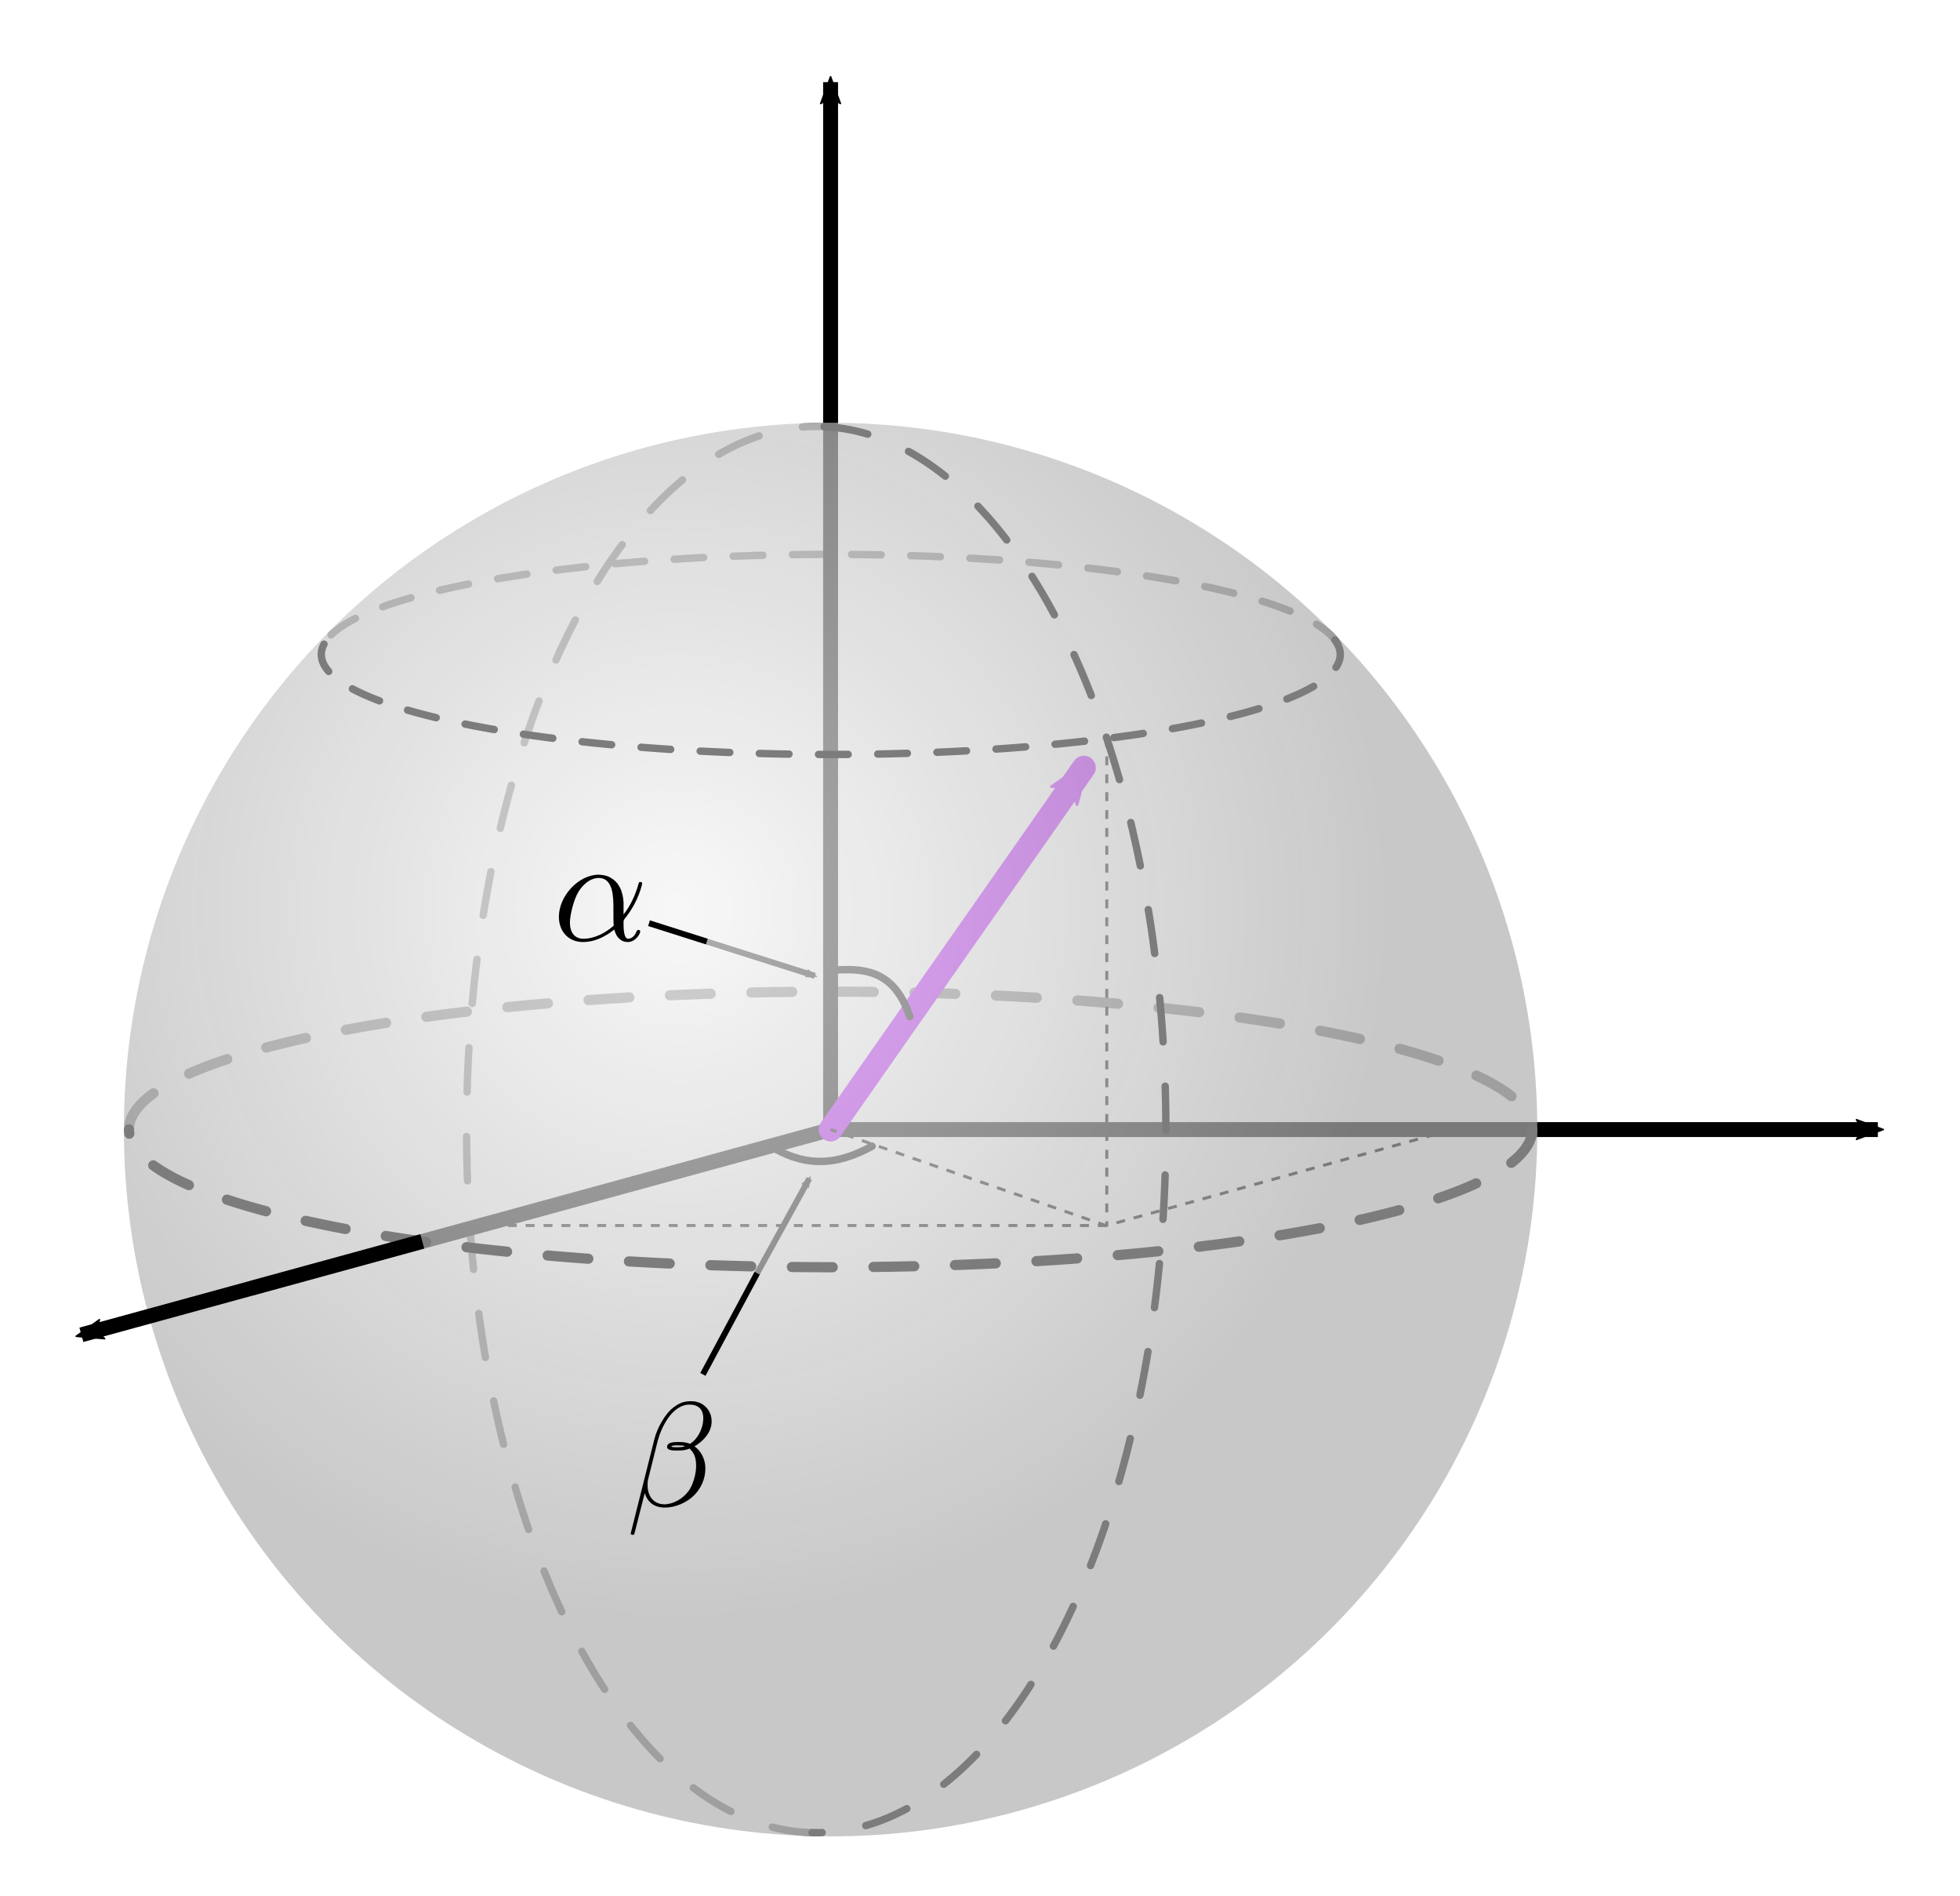 <?xml version="1.0" encoding="UTF-8" standalone="no"?>
<!-- Created with Inkscape (http://www.inkscape.org/) -->

<svg
   xmlns:ns0="http://www.iki.fi/pav/software/textext/"
   xmlns:dc="http://purl.org/dc/elements/1.1/"
   xmlns:cc="http://creativecommons.org/ns#"
   xmlns:rdf="http://www.w3.org/1999/02/22-rdf-syntax-ns#"
   xmlns:svg="http://www.w3.org/2000/svg"
   xmlns="http://www.w3.org/2000/svg"
   xmlns:xlink="http://www.w3.org/1999/xlink"
   xmlns:sodipodi="http://sodipodi.sourceforge.net/DTD/sodipodi-0.dtd"
   xmlns:inkscape="http://www.inkscape.org/namespaces/inkscape"
   width="657.703"
   height="636.131"
   viewBox="0 0 657.703 636.131"
   id="svg2"
   version="1.1"
   inkscape:version="0.91 r13725"
   sodipodi:docname="bloch_sphere.svg">
  <sodipodi:namedview
     id="base"
     pagecolor="#ffffff"
     bordercolor="#666666"
     borderopacity="1.0"
     inkscape:pageopacity="0.0"
     inkscape:pageshadow="2"
     inkscape:zoom="0.7"
     inkscape:cx="276.52566"
     inkscape:cy="191.59717"
     inkscape:document-units="px"
     inkscape:current-layer="layer1"
     showgrid="false"
     inkscape:snap-bbox="true"
     inkscape:bbox-paths="true"
     inkscape:bbox-nodes="true"
     inkscape:snap-bbox-edge-midpoints="true"
     inkscape:snap-bbox-midpoints="true"
     inkscape:object-paths="true"
     inkscape:snap-intersection-paths="true"
     inkscape:snap-smooth-nodes="true"
     inkscape:object-nodes="true"
     inkscape:snap-object-midpoints="true"
     inkscape:snap-midpoints="true"
     inkscape:snap-center="true"
     inkscape:snap-global="false"
     inkscape:window-width="1920"
     inkscape:window-height="1136"
     inkscape:window-x="0"
     inkscape:window-y="27"
     inkscape:window-maximized="1"
     units="px"
     fit-margin-top="20"
     fit-margin-left="20"
     fit-margin-right="20"
     fit-margin-bottom="20" />
  <defs
     id="defs4">
    <marker
       inkscape:isstock="true"
       style="overflow:visible"
       id="marker7178"
       refX="0"
       refY="0"
       orient="auto"
       inkscape:stockid="Arrow2Mend">
      <path
         transform="scale(-0.6,-0.6)"
         d="M 8.719,4.034 -2.207,0.016 8.719,-4.002 c -1.745,2.372 -1.735,5.617 -6e-7,8.035 z"
         style="fill:#000000;fill-opacity:1;fill-rule:evenodd;stroke:#000000;stroke-width:0.625;stroke-linejoin:round;stroke-opacity:1"
         id="path7180"
         inkscape:connector-curvature="0" />
    </marker>
    <marker
       inkscape:stockid="Arrow2Mend"
       orient="auto"
       refY="0"
       refX="0"
       id="marker7134"
       style="overflow:visible"
       inkscape:isstock="true"
       inkscape:collect="always">
      <path
         id="path7136"
         style="fill:#000000;fill-opacity:1;fill-rule:evenodd;stroke:#000000;stroke-width:0.625;stroke-linejoin:round;stroke-opacity:1"
         d="M 8.719,4.034 -2.207,0.016 8.719,-4.002 c -1.745,2.372 -1.735,5.617 -6e-7,8.035 z"
         transform="scale(-0.6,-0.6)"
         inkscape:connector-curvature="0" />
    </marker>
    <marker
       inkscape:stockid="Arrow2Mend"
       orient="auto"
       refY="0"
       refX="0"
       id="marker7124"
       style="overflow:visible"
       inkscape:isstock="true">
      <path
         id="path7126"
         style="fill:#000000;fill-opacity:1;fill-rule:evenodd;stroke:#000000;stroke-width:0.625;stroke-linejoin:round;stroke-opacity:1"
         d="M 8.719,4.034 -2.207,0.016 8.719,-4.002 c -1.745,2.372 -1.735,5.617 -6e-7,8.035 z"
         transform="scale(-0.6,-0.6)"
         inkscape:connector-curvature="0" />
    </marker>
    <marker
       inkscape:stockid="Arrow2Mend"
       orient="auto"
       refY="0"
       refX="0"
       id="marker5351"
       style="overflow:visible"
       inkscape:isstock="true">
      <path
         id="path5353"
         style="fill:#000000;fill-opacity:1;fill-rule:evenodd;stroke:#000000;stroke-width:0.625;stroke-linejoin:round;stroke-opacity:1"
         d="M 8.719,4.034 -2.207,0.016 8.719,-4.002 c -1.745,2.372 -1.735,5.617 -6e-7,8.035 z"
         transform="scale(-0.6,-0.6)"
         inkscape:connector-curvature="0" />
    </marker>
    <marker
       inkscape:stockid="Arrow2Mend"
       orient="auto"
       refY="0"
       refX="0"
       id="Arrow2Mend"
       style="overflow:visible"
       inkscape:isstock="true">
      <path
         id="path4195"
         style="fill-rule:evenodd;stroke-width:0.625;stroke-linejoin:round"
         d="M 8.719,4.034 -2.207,0.016 8.719,-4.002 c -1.745,2.372 -1.735,5.617 -6e-7,8.035 z"
         transform="scale(-0.6,-0.6)"
         inkscape:connector-curvature="0" />
    </marker>
    <marker
       inkscape:stockid="Arrow2Mend"
       orient="auto"
       refY="0"
       refX="0"
       id="marker4676"
       style="overflow:visible"
       inkscape:isstock="true">
      <path
         id="path4678"
         style="fill:#b500ff;fill-opacity:1;fill-rule:evenodd;stroke:#b500ff;stroke-width:0.625;stroke-linejoin:round;stroke-opacity:1"
         d="M 8.719,4.034 -2.207,0.016 8.719,-4.002 c -1.745,2.372 -1.735,5.617 -6e-7,8.035 z"
         transform="scale(-0.6,-0.6)"
         inkscape:connector-curvature="0" />
    </marker>
    <marker
       inkscape:isstock="true"
       style="overflow:visible"
       id="marker4466"
       refX="0"
       refY="0"
       orient="auto"
       inkscape:stockid="Arrow2Mend"
       inkscape:collect="always">
      <path
         transform="scale(-0.6,-0.6)"
         d="M 8.719,4.034 -2.207,0.016 8.719,-4.002 c -1.745,2.372 -1.735,5.617 -6e-7,8.035 z"
         style="fill:#000000;fill-opacity:1;fill-rule:evenodd;stroke:#000000;stroke-width:0.625;stroke-linejoin:round;stroke-opacity:1"
         id="path4468"
         inkscape:connector-curvature="0" />
    </marker>
    <marker
       inkscape:isstock="true"
       style="overflow:visible"
       id="marker4444"
       refX="0"
       refY="0"
       orient="auto"
       inkscape:stockid="Arrow2Mend">
      <path
         transform="scale(-0.6,-0.6)"
         d="M 8.719,4.034 -2.207,0.016 8.719,-4.002 c -1.745,2.372 -1.735,5.617 -6e-7,8.035 z"
         style="fill:#000000;fill-opacity:1;fill-rule:evenodd;stroke:#000000;stroke-width:0.625;stroke-linejoin:round;stroke-opacity:1"
         id="path4446"
         inkscape:connector-curvature="0" />
    </marker>
    <linearGradient
       inkscape:collect="always"
       id="linearGradient4138">
      <stop
         style="stop-color:#f5f5f5;stop-opacity:0.709"
         offset="0"
         id="stop4140" />
      <stop
         style="stop-color:#b0b0b0;stop-opacity:0.69"
         offset="1"
         id="stop4142" />
    </linearGradient>
    <radialGradient
       inkscape:collect="always"
       xlink:href="#linearGradient4138"
       id="radialGradient4144"
       cx="311.429"
       cy="386.648"
       fx="311.429"
       fy="386.648"
       r="237.143"
       gradientUnits="userSpaceOnUse" />
  </defs>
  <g
     inkscape:label="Layer 1"
     inkscape:groupmode="layer"
     id="layer1"
     transform="translate(-84.142,-81.946)">
    <path
       id="circle4766"
       style="opacity:1;fill:none;fill-opacity:1;stroke:#7c7c7c;stroke-width:2.484;stroke-linecap:round;stroke-miterlimit:4;stroke-dasharray:9.934, 9.934;stroke-dashoffset:0;stroke-opacity:1"
       sodipodi:type="arc"
       sodipodi:cx="362.92212"
       sodipodi:cy="301.5119"
       sodipodi:rx="170.96089"
       sodipodi:ry="33.56551"
       sodipodi:start="3.3377358"
       sodipodi:end="6.2546757"
       d="m 195.239,294.97 a 170.961,33.566 0 0 1 181.995,-26.906 170.961,33.566 0 0 1 156.579,32.491"
       sodipodi:open="true" />
    <path
       style="opacity:1;fill:none;fill-opacity:1;stroke:#7c7c7c;stroke-width:3.42;stroke-linecap:round;stroke-miterlimit:4;stroke-dasharray:13.681, 13.681;stroke-dashoffset:0;stroke-opacity:1"
       id="ellipse4768"
       sodipodi:type="arc"
       sodipodi:cx="362.85715"
       sodipodi:cy="460.88559"
       sodipodi:rx="235.43275"
       sodipodi:ry="46.223553"
       sodipodi:start="3.1742942"
       sodipodi:end="6.2605738"
       d="m 127.55,459.374 a 235.433,46.224 0 0 1 236.495,-44.712 235.433,46.224 0 0 1 234.185,45.178"
       sodipodi:open="true" />
    <path
       style="opacity:1;fill:none;fill-opacity:1;stroke:#7c7c7c;stroke-width:2.482;stroke-linecap:round;stroke-miterlimit:4;stroke-dasharray:14.894, 14.894;stroke-dashoffset:0;stroke-opacity:1"
       id="ellipse5320"
       sodipodi:type="arc"
       sodipodi:cx="358.03571"
       sodipodi:cy="460.93362"
       sodipodi:rx="117.32571"
       sodipodi:ry="235.90132"
       sodipodi:start="1.5707963"
       sodipodi:end="4.7602148"
       d="M 358.036,696.835 A 117.326,235.901 0 0 1 255.506,575.613 117.326,235.901 0 0 1 258.35,336.53 117.326,235.901 0 0 1 363.645,225.302"
       sodipodi:open="true" />
    <path
       style="fill:none;fill-rule:evenodd;stroke:#000000;stroke-width:5;stroke-linecap:butt;stroke-linejoin:miter;stroke-miterlimit:4;stroke-dasharray:none;stroke-opacity:1;marker-end:url(#marker4444)"
       d="m 362.857,460.934 351.429,0"
       id="path4146"
       inkscape:connector-curvature="0"
       sodipodi:nodetypes="cc" />
    <path
       inkscape:connector-curvature="0"
       id="path4148"
       d="m 362.857,460.934 0,-351.429"
       style="fill:none;fill-rule:evenodd;stroke:#000000;stroke-width:5;stroke-linecap:butt;stroke-linejoin:miter;stroke-miterlimit:4;stroke-dasharray:none;stroke-opacity:1;marker-end:url(#marker4466)"
       sodipodi:nodetypes="cc" />
    <path
       style="fill:none;fill-rule:evenodd;stroke:#000000;stroke-width:5;stroke-linecap:butt;stroke-linejoin:miter;stroke-miterlimit:4;stroke-dasharray:none;stroke-opacity:1"
       d="M 362.857,460.934 168.648,514.117"
       id="path4150"
       inkscape:connector-curvature="0"
       sodipodi:nodetypes="cc" />
    <path
       style="fill:none;fill-rule:evenodd;stroke:#b500ff;stroke-width:8;stroke-linecap:round;stroke-linejoin:miter;stroke-miterlimit:4;stroke-dasharray:none;stroke-opacity:1;marker-end:url(#marker4676)"
       d="M 362.857,460.934 447.857,339.505"
       id="path4668"
       inkscape:connector-curvature="0"
       sodipodi:nodetypes="cc" />
    <path
       style="fill:none;fill-rule:evenodd;stroke:#000000;stroke-width:2.5;stroke-linecap:round;stroke-linejoin:miter;stroke-miterlimit:4;stroke-dasharray:none;stroke-opacity:1"
       d="m 362.857,407.506 c 10.715,-0.769 21.137,-0.603 26.567,15.475"
       id="path6939"
       inkscape:connector-curvature="0"
       sodipodi:nodetypes="cc" />
    <path
       style="fill:none;fill-rule:evenodd;stroke:#000000;stroke-width:1;stroke-linecap:butt;stroke-linejoin:miter;stroke-miterlimit:4;stroke-dasharray:3, 3;stroke-dashoffset:0;stroke-opacity:1"
       d="m 455.537,329.72 0,163.523"
       id="path6941"
       inkscape:connector-curvature="0" />
    <path
       style="fill:none;fill-rule:evenodd;stroke:#000000;stroke-width:1;stroke-linecap:butt;stroke-linejoin:miter;stroke-miterlimit:4;stroke-dasharray:3, 3;stroke-dashoffset:0;stroke-opacity:1"
       d="M 455.537,493.243 362.857,460.934"
       id="path6943"
       inkscape:connector-curvature="0" />
    <path
       style="fill:none;fill-rule:evenodd;stroke:#000000;stroke-width:1;stroke-linecap:butt;stroke-linejoin:miter;stroke-miterlimit:4;stroke-dasharray:3, 3;stroke-dashoffset:0;stroke-opacity:1"
       d="M 571.507,460.934 455.537,493.121"
       id="path6947"
       inkscape:connector-curvature="0" />
    <path
       style="fill:none;fill-rule:evenodd;stroke:#000000;stroke-width:1;stroke-linecap:butt;stroke-linejoin:miter;stroke-miterlimit:4;stroke-dasharray:3, 3;stroke-dashoffset:0;stroke-opacity:1"
       d="m 455.537,493.121 -210.22,0"
       id="path6949"
       inkscape:connector-curvature="0" />
    <path
       style="fill:none;fill-rule:evenodd;stroke:#000000;stroke-width:2.5;stroke-linecap:round;stroke-linejoin:miter;stroke-miterlimit:4;stroke-dasharray:none;stroke-opacity:1"
       d="m 342.66,466.464 c 10.056,6.113 20.445,7.591 34.113,0.043"
       id="path6951"
       inkscape:connector-curvature="0"
       sodipodi:nodetypes="cc" />
    <path
       style="fill:none;fill-rule:evenodd;stroke:#000000;stroke-width:2;stroke-linecap:butt;stroke-linejoin:miter;stroke-miterlimit:4;stroke-dasharray:none;stroke-opacity:1;marker-end:url(#marker7134)"
       d="m 338.229,509.102 17.485,-31.74"
       id="path7112"
       inkscape:connector-curvature="0"
       sodipodi:nodetypes="cc" />
    <path
       sodipodi:nodetypes="cc"
       inkscape:connector-curvature="0"
       id="path7116"
       d="m 321.34,397.856 36.232,11.506"
       style="fill:none;fill-rule:evenodd;stroke:#000000;stroke-width:2;stroke-linecap:butt;stroke-linejoin:miter;stroke-miterlimit:4;stroke-dasharray:none;stroke-opacity:1;marker-end:url(#marker7124)" />
    <circle
       style="opacity:1;fill:url(#radialGradient4144);fill-opacity:1;stroke:none;stroke-width:3;stroke-linecap:round;stroke-miterlimit:4;stroke-dasharray:none;stroke-dashoffset:0;stroke-opacity:1"
       id="path4136"
       cx="362.857"
       cy="460.934"
       r="237.143" />
    <path
       id="circle4764"
       style="opacity:1;fill:none;fill-opacity:1;stroke:#7c7c7c;stroke-width:2.482;stroke-linecap:round;stroke-miterlimit:4;stroke-dasharray:14.894, 14.894;stroke-dashoffset:0;stroke-opacity:1"
       sodipodi:type="arc"
       sodipodi:cx="358.03571"
       sodipodi:cy="460.93362"
       sodipodi:rx="117.32571"
       sodipodi:ry="235.90132"
       sodipodi:start="4.734924"
       sodipodi:end="1.5826988"
       d="M 360.679,225.092 A 117.326,235.901 0 0 1 475.344,464.995 117.326,235.901 0 0 1 356.639,696.818"
       sodipodi:open="true" />
    <path
       id="ellipse5322"
       style="opacity:1;fill:none;fill-opacity:1;stroke:#7c7c7c;stroke-width:3.42;stroke-linecap:round;stroke-miterlimit:4;stroke-dasharray:13.681, 13.681;stroke-dashoffset:0;stroke-opacity:1"
       sodipodi:type="arc"
       sodipodi:cx="362.85715"
       sodipodi:cy="460.88559"
       sodipodi:rx="235.43275"
       sodipodi:ry="46.223553"
       sodipodi:start="0"
       sodipodi:end="3.1415927"
       sodipodi:open="true"
       d="m 598.29,460.886 a 235.433,46.224 0 0 1 -117.716,40.031 235.433,46.224 0 0 1 -235.433,0 235.433,46.224 0 0 1 -117.716,-40.031" />
    <path
       style="opacity:1;fill:none;fill-opacity:1;stroke:#7c7c7c;stroke-width:2.484;stroke-linecap:round;stroke-miterlimit:4;stroke-dasharray:9.934, 9.934;stroke-dashoffset:0;stroke-opacity:1"
       id="ellipse5324"
       sodipodi:type="arc"
       sodipodi:cx="362.92212"
       sodipodi:cy="301.5119"
       sodipodi:rx="170.96089"
       sodipodi:ry="33.56551"
       sodipodi:start="6.1370861"
       sodipodi:end="3.3161774"
       d="m 532.062,296.625 a 170.961,33.566 0 0 1 -77.922,33.275 170.961,33.566 0 0 1 -186.517,-0.522 170.961,33.566 0 0 1 -73.063,-33.697"
       sodipodi:open="true" />
    <g
       style="font-style:normal;font-variant:normal;font-weight:normal;font-stretch:normal;letter-spacing:normal;word-spacing:normal;text-anchor:start;fill:none;fill-opacity:1;fill-rule:evenodd;stroke:#000000;stroke-linecap:butt;stroke-linejoin:miter;stroke-miterlimit:10.433;stroke-dasharray:none;stroke-dashoffset:0;stroke-opacity:1"
       id="content"
       transform="matrix(5,0,0,-5,-847.513,3933.06)"
       xml:space="preserve"
       stroke-miterlimit="10.433"
       font-style="normal"
       font-variant="normal"
       font-weight="normal"
       font-stretch="normal"
       font-size-adjust="none"
       letter-spacing="normal"
       word-spacing="normal"
       ns0:text="$\\alpha$"
       ns0:preamble="/home/ngarcia/.config/inkscape/preamble.tex"><path
         style="fill:#000000;stroke-width:0"
         inkscape:connector-curvature="0"
         d="m 228.18,709.47 0,0.08 0,0.07 0,0.07 -0.01,0.06 -0.01,0.14 -0.02,0.12 -0.02,0.12 -0.03,0.11 -0.03,0.11 -0.03,0.1 -0.04,0.1 -0.04,0.09 -0.05,0.09 -0.05,0.08 -0.05,0.08 -0.05,0.07 -0.06,0.06 -0.06,0.07 -0.06,0.05 -0.07,0.06 -0.06,0.04 -0.07,0.05 -0.07,0.04 -0.07,0.04 -0.07,0.03 -0.07,0.03 -0.07,0.02 -0.07,0.02 -0.07,0.02 -0.08,0.01 -0.07,0.01 -0.07,0.01 -0.07,0 -0.07,0.01 -0.01,-0.22 c 0.99,0 0.99,-1.31 0.99,-2.09 0,-0.36 0,-0.94 0.02,-1.11 l 0,0 c -0.88,-0.77 -1.65,-0.88 -2.04,-0.88 -0.6,0 -0.9,0.45 -0.9,1.09 0,0.49 0.26,1.56 0.58,2.07 0.46,0.73 1,0.92 1.35,0.92 l 0.01,0.22 c -1.36,0 -2.68,-1.43 -2.68,-2.83 0,-0.93 0.6,-1.69 1.62,-1.69 0.62,0 1.34,0.23 2.1,0.84 0.13,-0.53 0.45,-0.84 0.9,-0.84 0.53,0 0.84,0.55 0.84,0.71 0,0.07 -0.06,0.1 -0.12,0.1 -0.07,0 -0.1,-0.03 -0.13,-0.1 -0.18,-0.49 -0.54,-0.49 -0.56,-0.49 -0.31,0 -0.31,0.78 -0.31,1.02 0,0.21 0,0.23 0.1,0.35 0.94,1.17 1.15,2.33 1.15,2.34 0,0.02 -0.01,0.1 -0.12,0.1 -0.1,0 -0.1,-0.03 -0.15,-0.21 -0.18,-0.63 -0.51,-1.39 -0.98,-1.97 z"
         id="path6991" /></g>    <g
       ns0:preamble="/home/ngarcia/.config/inkscape/preamble.tex"
       ns0:text="$\\beta$"
       word-spacing="normal"
       letter-spacing="normal"
       font-size-adjust="none"
       font-stretch="normal"
       font-weight="normal"
       font-variant="normal"
       font-style="normal"
       stroke-miterlimit="10.433"
       xml:space="preserve"
       transform="matrix(5,0,0,-5,-822.857,4122.857)"
       id="g7069"
       style="font-style:normal;font-variant:normal;font-weight:normal;font-stretch:normal;letter-spacing:normal;word-spacing:normal;text-anchor:start;fill:none;fill-opacity:1;fill-rule:evenodd;stroke:#000000;stroke-linecap:butt;stroke-linejoin:miter;stroke-miterlimit:10.433;stroke-dasharray:none;stroke-dashoffset:0;stroke-opacity:1"><path
         id="path7071"
         d="m 229.16,712.79 0,0.07 -0.01,0.07 0,0.07 -0.01,0.06 -0.02,0.07 -0.01,0.06 -0.02,0.07 -0.03,0.06 -0.02,0.06 -0.03,0.06 -0.03,0.06 -0.03,0.05 -0.04,0.05 -0.04,0.06 -0.04,0.05 -0.04,0.04 -0.05,0.05 -0.05,0.04 -0.05,0.04 -0.05,0.04 -0.06,0.04 -0.05,0.03 -0.06,0.03 -0.06,0.03 -0.06,0.02 -0.07,0.02 -0.07,0.02 -0.06,0.02 -0.07,0.01 -0.08,0.01 -0.07,0 -0.07,0.01 c -0.58,0 -0.86,-0.16 -1.21,-0.42 -0.55,-0.4 -1.09,-1.37 -1.28,-2.12 l -1.59,-6.33 c -0.01,-0.04 0.04,-0.1 0.12,-0.1 0.08,0 0.11,0.02 0.12,0.05 l 0.7,2.75 c 0.19,-0.6 0.62,-0.97 1.35,-0.97 l -0.03,0.22 c -0.75,0 -1.13,0.58 -1.13,1.29 0,0.1 0,0.25 0.05,0.44 l 0.63,2.52 c 0.22,0.85 0.94,2.44 2.14,2.44 0.57,0 0.92,-0.31 0.92,-0.91 l 0,0 c 0,-0.7 -0.38,-1.41 -0.89,-1.72 -0.27,0.1 -0.47,0.12 -0.77,0.12 -0.21,0 -0.77,0.01 -0.77,-0.32 -0.01,-0.28 0.51,-0.25 0.69,-0.25 l 0.03,0.22 c -0.14,0 -0.34,-0.01 -0.44,0.04 0.02,0.1 0.38,0.08 0.49,0.08 0.21,0 0.3,0 0.43,-0.05 l 0,0 c -0.13,-0.05 -0.24,-0.07 -0.48,-0.07 l -0.03,-0.22 c 0.37,0 0.52,0.01 0.82,0.13 0.37,-0.36 0.42,-0.67 0.44,-1.13 0.01,-0.58 -0.22,-1.32 -0.5,-1.71 -0.39,-0.54 -1.06,-0.9 -1.63,-0.9 l 0.03,-0.22 c 0.73,0 1.48,0.35 1.93,0.79 0.47,0.46 0.79,1.1 0.79,1.83 0,0.72 -0.37,1.24 -0.73,1.49 0.58,0.33 1.15,0.94 1.15,1.66 z"
         inkscape:connector-curvature="0"
         style="fill:#000000;stroke-width:0" /></g>    <path
       style="fill:none;fill-rule:evenodd;stroke:#000000;stroke-width:2;stroke-linecap:butt;stroke-linejoin:miter;stroke-miterlimit:4;stroke-dasharray:none;stroke-opacity:1"
       d="m 321.34,397.856 -19.417,-6.169"
       id="path7114"
       inkscape:connector-curvature="0"
       sodipodi:nodetypes="cc" />
    <path
       inkscape:connector-curvature="0"
       id="path7176"
       d="m 320,543.076 18.229,-33.974"
       style="fill:none;fill-rule:evenodd;stroke:#000000;stroke-width:2;stroke-linecap:butt;stroke-linejoin:miter;stroke-miterlimit:4;stroke-dasharray:none;stroke-opacity:1"
       sodipodi:nodetypes="cc" />
    <path
       sodipodi:nodetypes="cc"
       inkscape:connector-curvature="0"
       id="path5318"
       d="M 225.844,498.446 111.453,529.788"
       style="fill:none;fill-rule:evenodd;stroke:#000000;stroke-width:5;stroke-linecap:butt;stroke-linejoin:miter;stroke-miterlimit:4;stroke-dasharray:none;stroke-opacity:1;marker-end:url(#marker5351)" />
  </g>
</svg>
